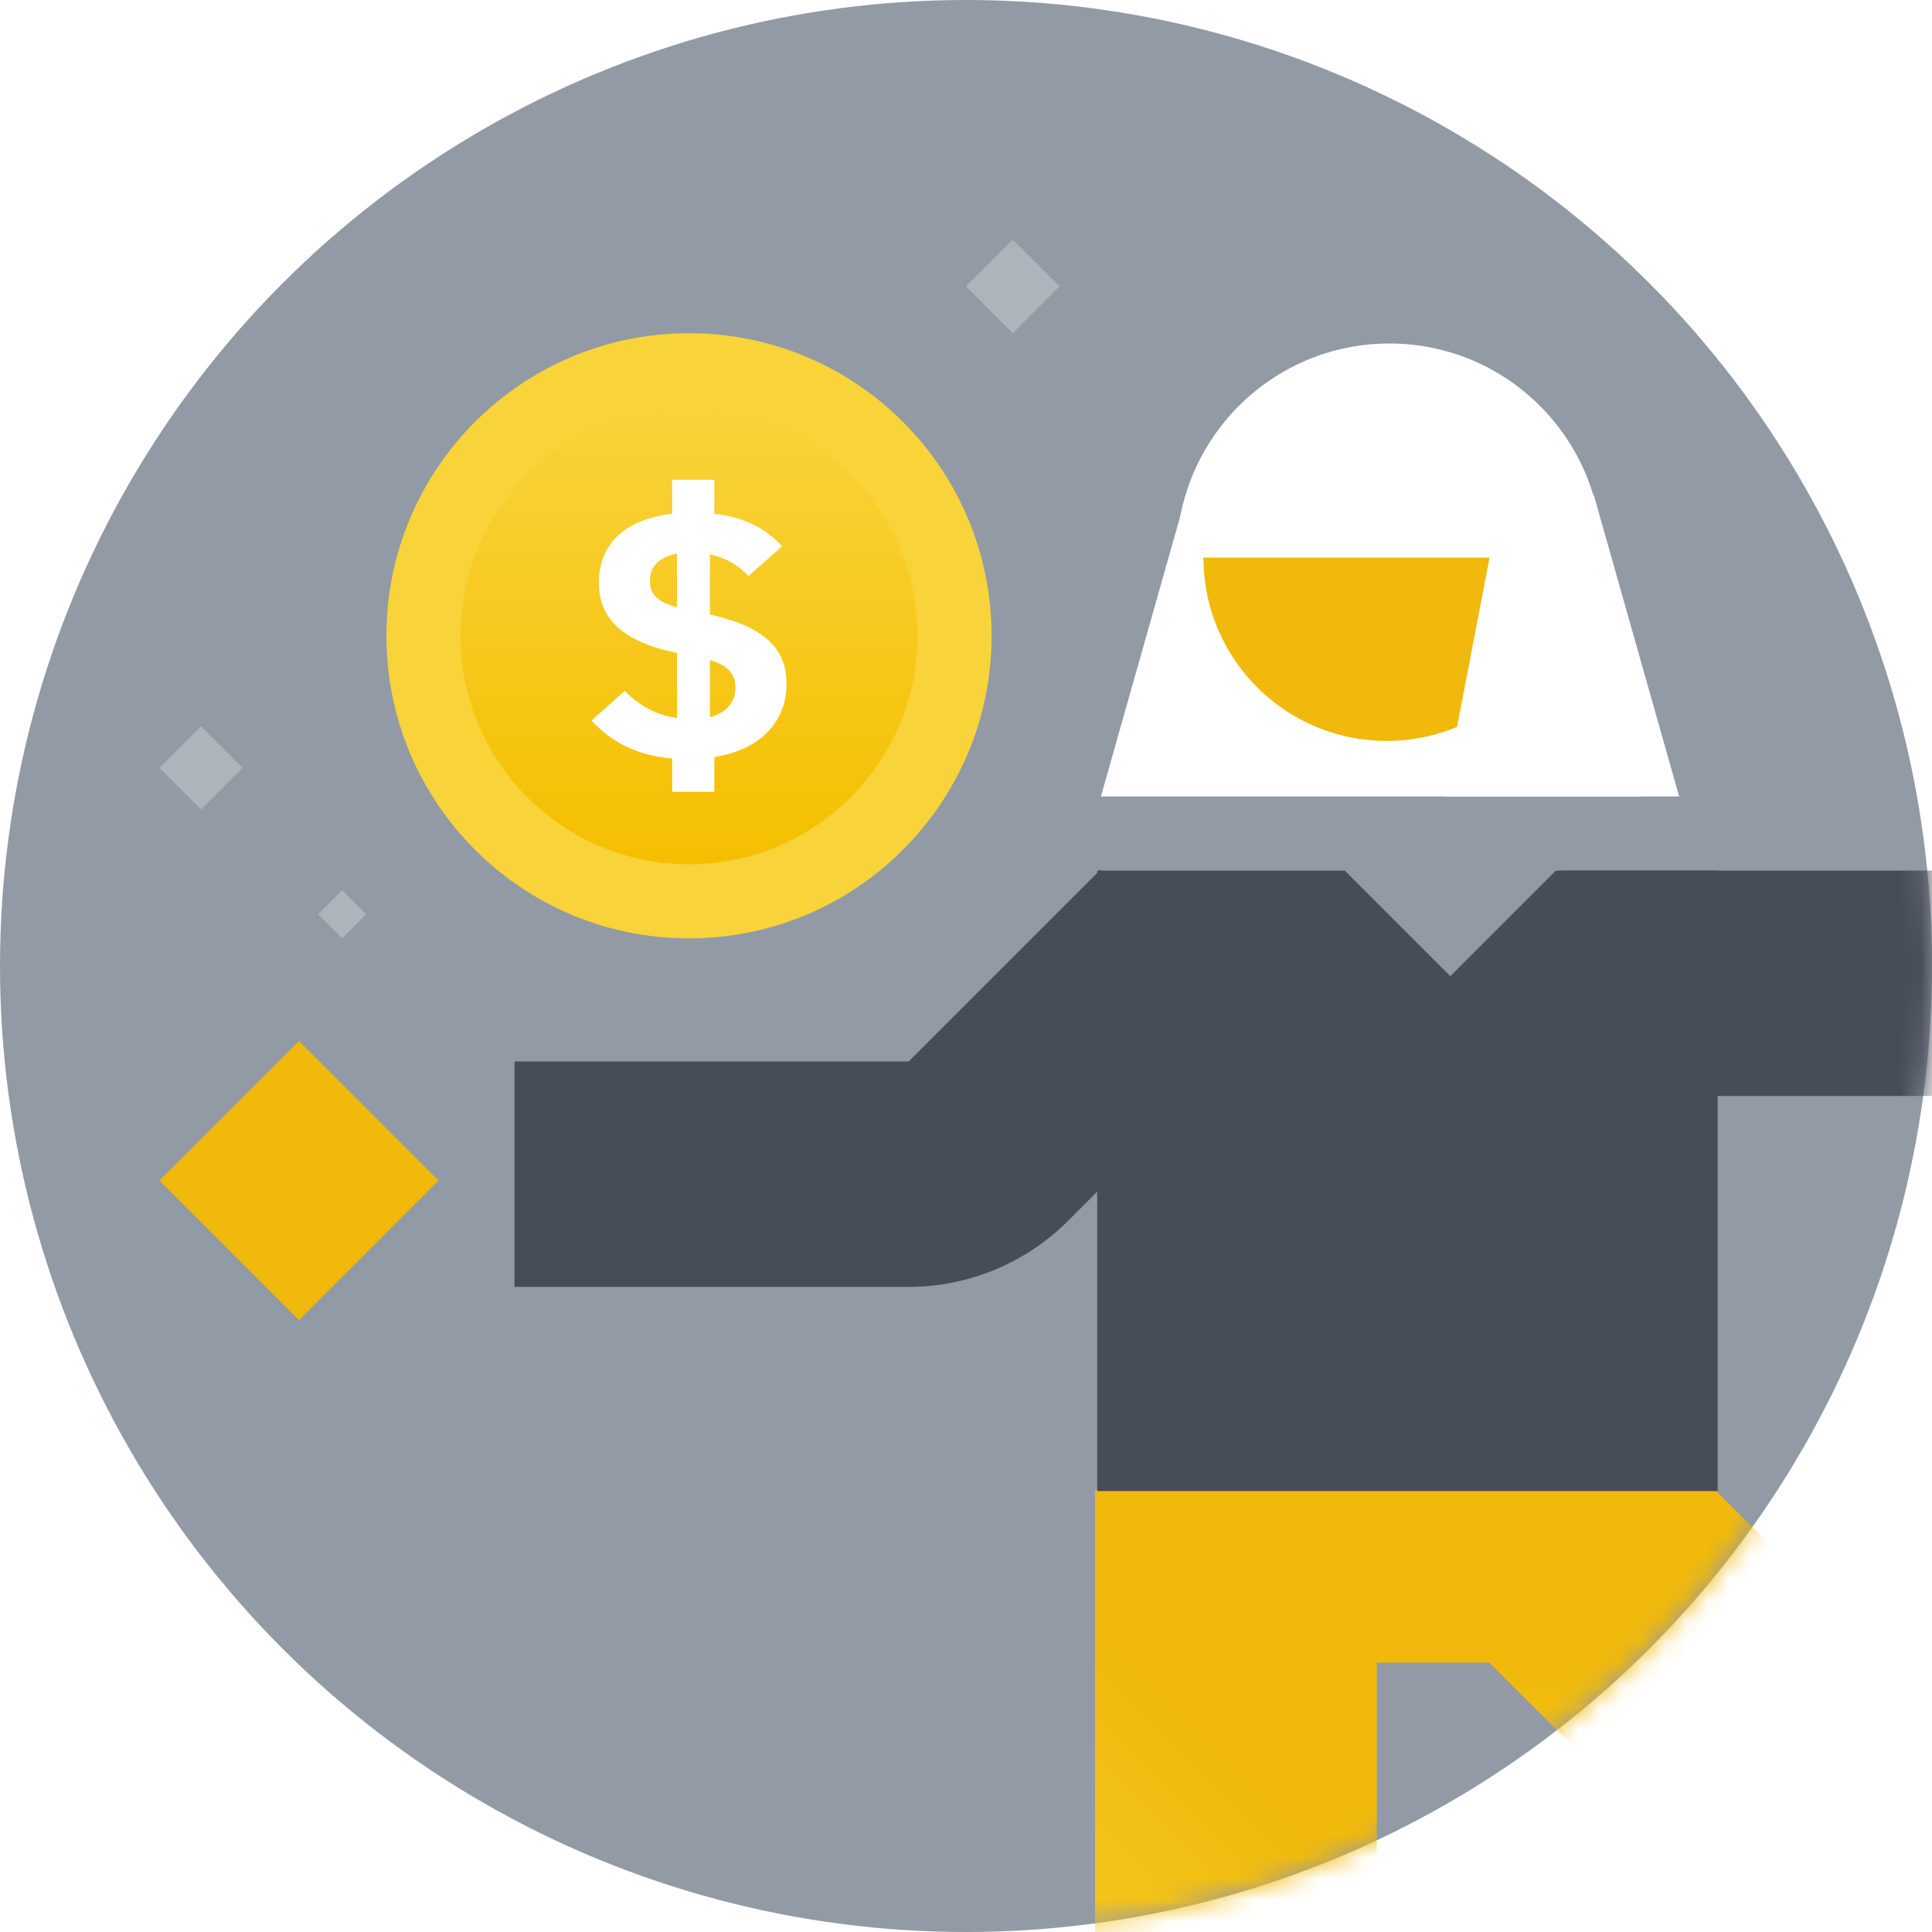 <svg xmlns:xlink="http://www.w3.org/1999/xlink" xmlns="http://www.w3.org/2000/svg" viewBox="0 0 90 90" fill="none" class="css-ade6fb" width="90"  height="90" ><circle cx="45" cy="45" r="45" fill="#929AA5"></circle><mask id="reason-1_svg__a" maskUnits="userSpaceOnUse" x="0" y="0" width="90" height="90" style="mask-type: alpha;" fill="#1E2329"><circle cx="45" cy="45" r="45" fill="#E6E8EA"></circle></mask><g mask="url(#reason-1_svg__a)" fill="#1E2329"><path d="M95.56 8.648l-6.502 6.503 6.502 6.503 6.503-6.503-6.502-6.503zM13.93 48.494l-6.503 6.503L13.93 61.5l6.502-6.503-6.502-6.503z" fill="#F0B90B"></path><path d="M73.297 23.072h-18.04l-3.972 14.03h25.147l-3.135-14.03z" fill="#FFFFFF"></path><path d="M74.64 25.919c0-5.477-4.439-9.917-9.916-9.917-5.476 0-9.916 4.44-9.916 9.917h19.833z" fill="#FFFFFF"></path><path d="M56.06 25.975a8.54 8.54 0 0017.08 0H56.06z" fill="#F0B90B"></path><path d="M69.402 25.914l4.847-2.842 3.972 14.03H67.252l2.15-11.188z" fill="#FFFFFF"></path><path fill-rule="evenodd" clip-rule="evenodd" d="M51.263 40.514l-8.934 8.933H23.967v10.5h18.362a10.5 10.5 0 007.425-3.075l8.933-8.933-7.424-7.425z" fill="#474D57"></path><path d="M51.29 69.178v1.775c0 6.953 5.635 12.59 12.588 12.59V69.177H51.289z" fill="#484E58"></path><path fill-rule="evenodd" clip-rule="evenodd" d="M60.951 64.328h13.866l29.84 29.84-9.281 9.281L69.38 77.453h-8.429V64.328z" fill="url(&quot;#reason-1_svg__paint0_linear_2218_19603&quot;)"></path><path fill-rule="evenodd" clip-rule="evenodd" d="M51.012 69.393h13.125v45.054H51.012V69.393z" fill="url(&quot;#reason-1_svg__paint1_linear_2218_19603&quot;)"></path><path fill-rule="evenodd" clip-rule="evenodd" d="M72.767 51.054h17.648c5.799 0 10.5-4.701 10.5-10.5V25.97h-10.5v14.584H72.767v10.5z" fill="#474D57"></path><path fill-rule="evenodd" clip-rule="evenodd" d="M72.478 40.556l-4.917 4.917-4.917-4.917H51.112v28.902h28.902V40.556h-7.536z" fill="#474D57"></path></g><path d="M47.178 11.165l2.179 2.179-2.179 2.178L45 13.344l2.178-2.178zM9.365 33.826l1.939 1.94-1.94 1.938-1.938-1.939 1.939-1.939zM15.935 41.47l1.122 1.122-1.122 1.122-1.123-1.122 1.123-1.123z" fill="#AEB4BC"></path><path d="M46.192 29.619c0-7.785-6.311-14.096-14.096-14.096S18 21.833 18 29.619c0 7.784 6.31 14.095 14.096 14.095 7.785 0 14.096-6.31 14.096-14.095z" fill="#F8D33A"></path><path d="M42.742 29.618c0-5.878-4.766-10.644-10.645-10.644-5.878 0-10.644 4.766-10.644 10.644 0 5.88 4.766 10.645 10.644 10.645 5.88 0 10.645-4.766 10.645-10.645z" fill="url(&quot;#reason-1_svg__paint2_linear_2218_19603&quot;)"></path><path d="M33.277 36.888v-1.62c2.293-.37 3.362-1.77 3.362-3.424 0-1.72-1.155-2.681-3.569-3.22v-2.8c.828.185 1.38.556 1.793 1.011l1.57-1.383c-.76-.843-1.776-1.366-3.156-1.518V22.35h-1.966v1.585c-2.224.253-3.413 1.434-3.413 3.205 0 1.636 1.051 2.749 3.638 3.272v3.036c-.966-.135-1.776-.59-2.431-1.265l-1.552 1.383c.862.928 2.017 1.619 3.758 1.77v1.553h1.966zm-3-9.817c0-.657.38-1.113 1.259-1.281v2.496c-.88-.236-1.259-.574-1.259-1.215zm3.983 4.96c0 .64-.38 1.163-1.19 1.382v-2.665c.983.287 1.19.793 1.19 1.282z" fill="#FFFFFF"></path><defs><linearGradient id="reason-1_svg__paint0_linear_2218_19603" x1="82.804" y1="64.328" x2="82.804" y2="103.449" gradientUnits="userSpaceOnUse"><stop offset="0.333" stop-color="#F0B90B"></stop><stop offset="1" stop-color="#FBDA3C"></stop></linearGradient><linearGradient id="reason-1_svg__paint1_linear_2218_19603" x1="72.119" y1="77.375" x2="43.029" y2="106.465" gradientUnits="userSpaceOnUse"><stop offset="0.333" stop-color="#F0B90B"></stop><stop offset="1" stop-color="#FBDA3C"></stop></linearGradient><linearGradient id="reason-1_svg__paint2_linear_2218_19603" x1="32.097" y1="40.263" x2="32.097" y2="18.974" gradientUnits="userSpaceOnUse"><stop stop-color="#F5BF00"></stop><stop offset="1" stop-color="#F5BF00" stop-opacity="0"></stop></linearGradient><linearGradient id="reason-1_svg__paint0_linear_2218_19603" x1="82.804" y1="64.328" x2="82.804" y2="103.449" gradientUnits="userSpaceOnUse"><stop offset="0.333" stop-color="#F0B90B"></stop><stop offset="1" stop-color="#FBDA3C"></stop></linearGradient><linearGradient id="reason-1_svg__paint1_linear_2218_19603" x1="72.119" y1="77.375" x2="43.029" y2="106.465" gradientUnits="userSpaceOnUse"><stop offset="0.333" stop-color="#F0B90B"></stop><stop offset="1" stop-color="#FBDA3C"></stop></linearGradient><linearGradient id="reason-1_svg__paint2_linear_2218_19603" x1="32.097" y1="40.263" x2="32.097" y2="18.974" gradientUnits="userSpaceOnUse"><stop stop-color="#F5BF00"></stop><stop offset="1" stop-color="#F5BF00" stop-opacity="0"></stop></linearGradient></defs></svg>